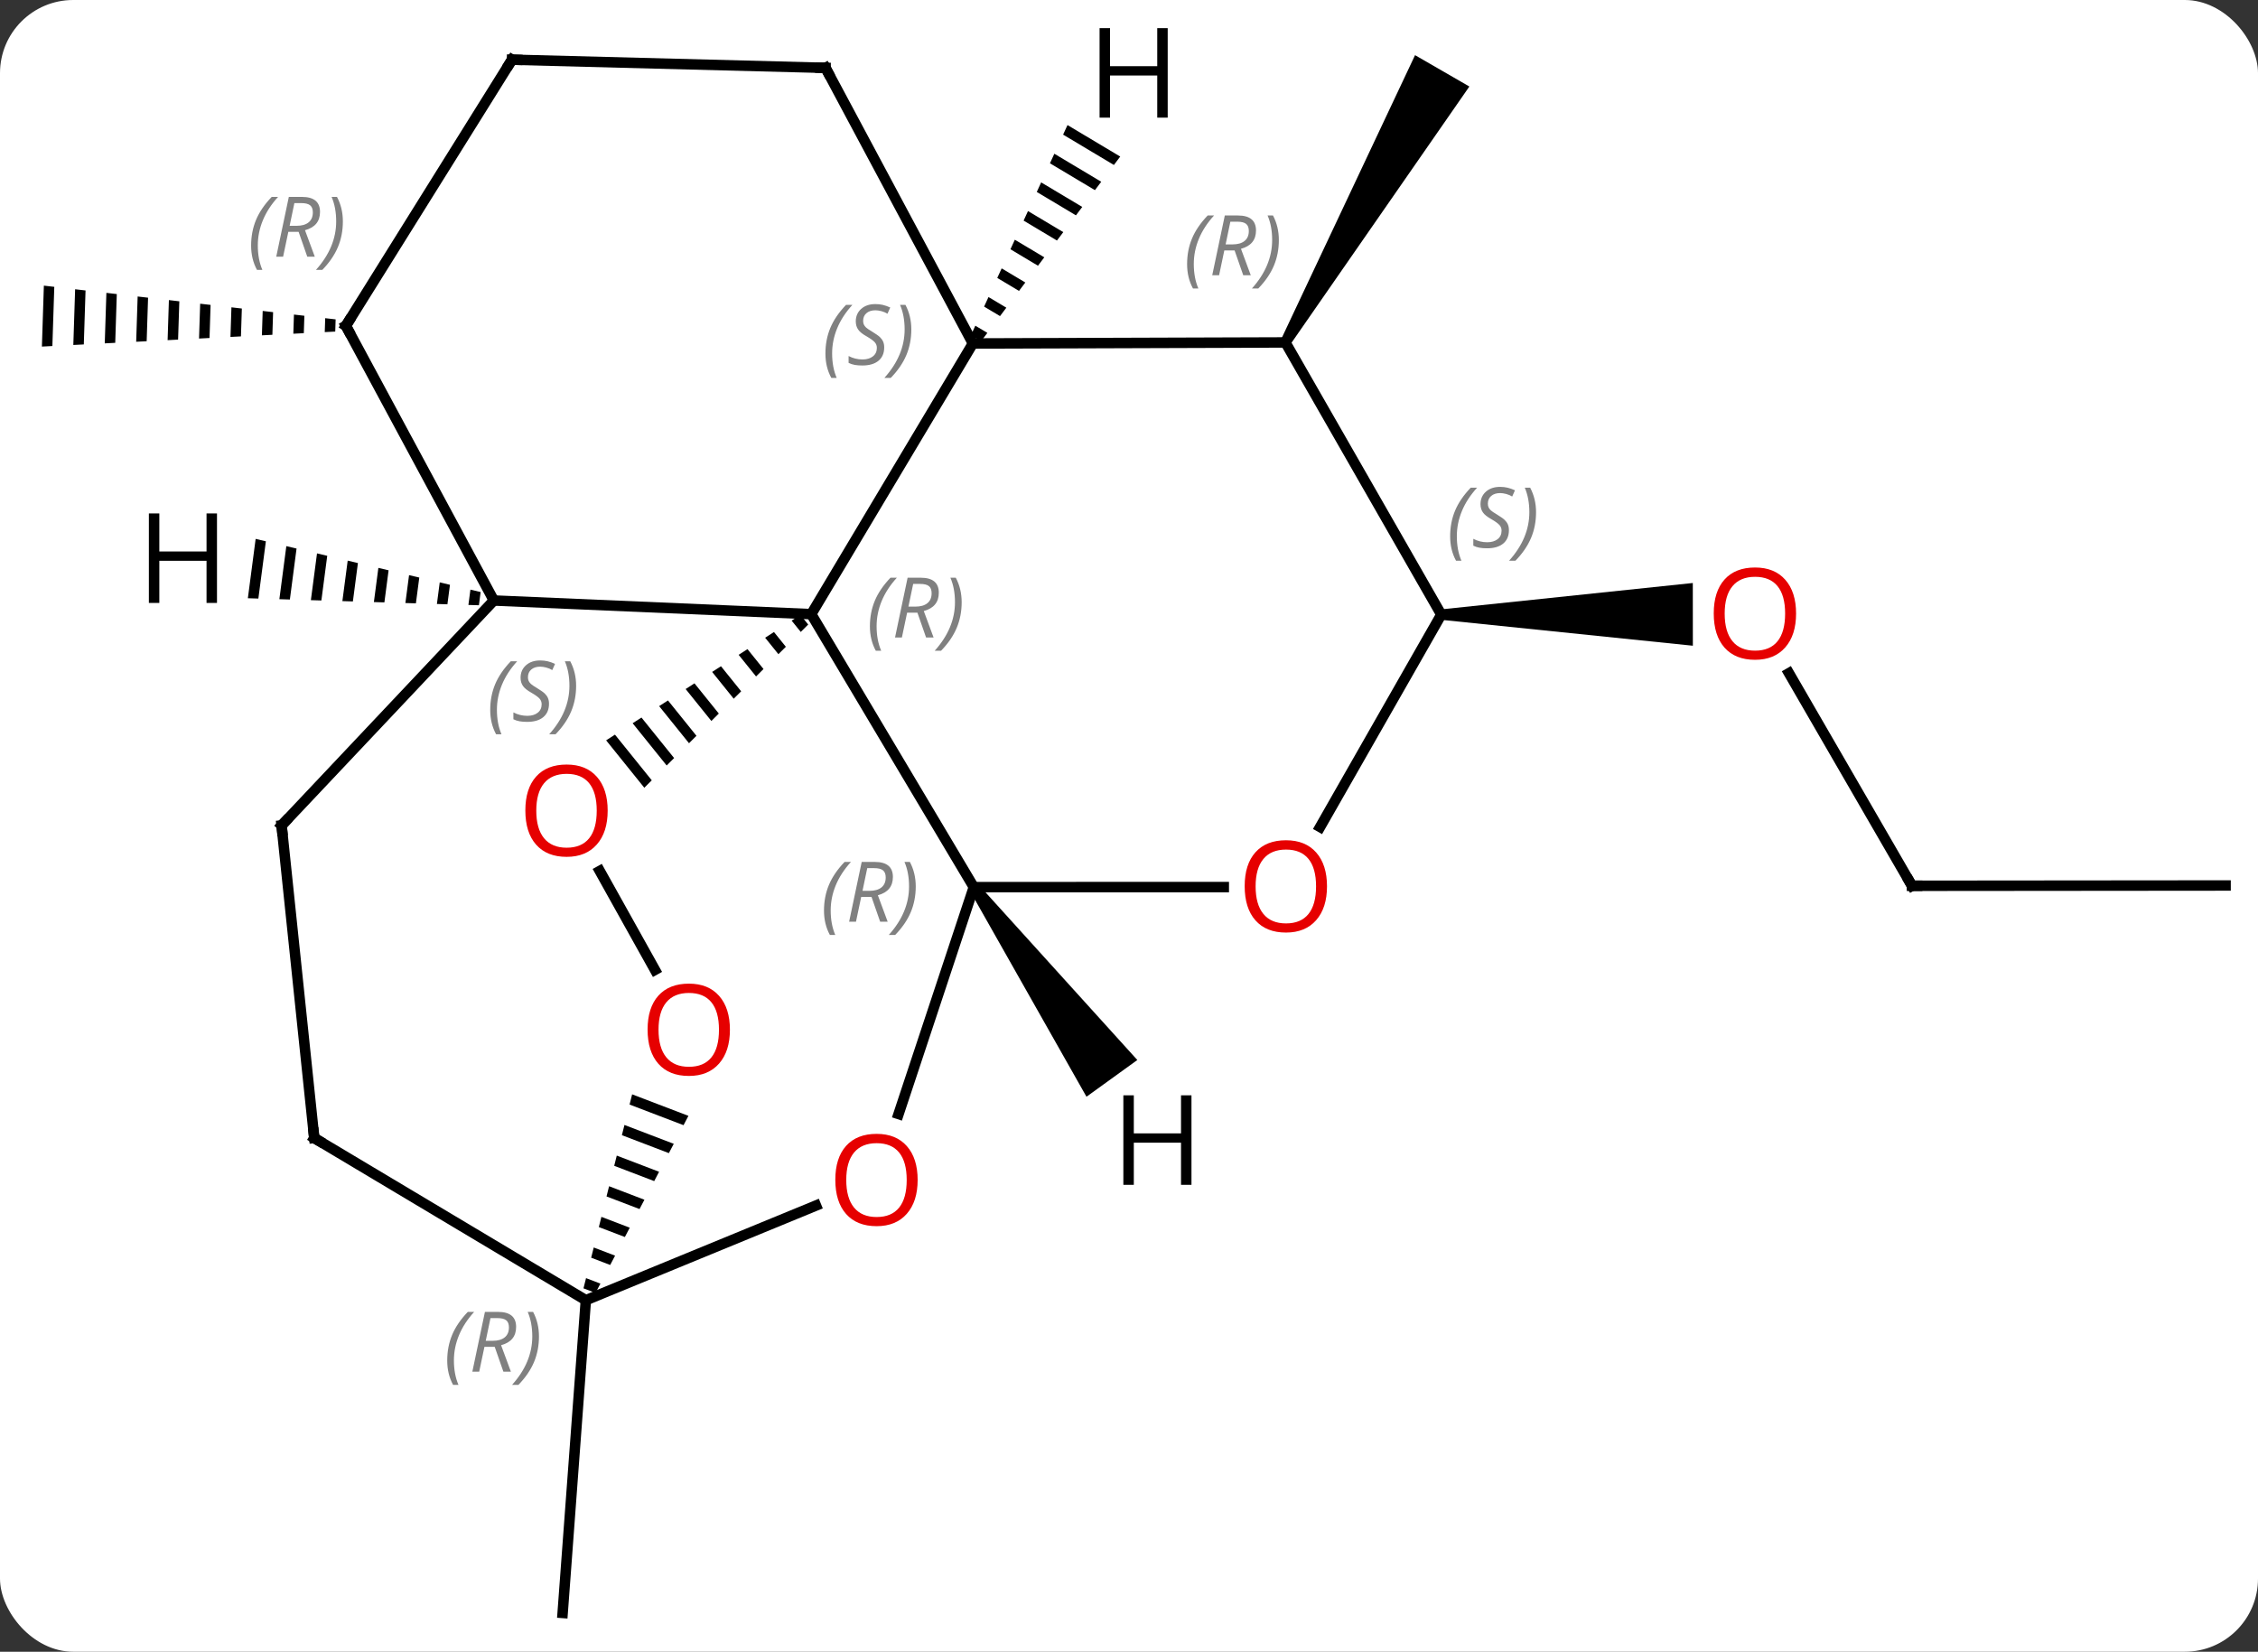 <svg width="216" viewBox="0 0 216 158" style="fill-opacity:1; color-rendering:auto; color-interpolation:auto; text-rendering:auto; stroke:black; stroke-linecap:square; stroke-miterlimit:10; shape-rendering:auto; stroke-opacity:1; fill:black; stroke-dasharray:none; font-weight:normal; stroke-width:1; font-family:'Open Sans'; font-style:normal; stroke-linejoin:miter; font-size:12; stroke-dashoffset:0; image-rendering:auto;" height="158" class="cas-substance-image" xmlns:xlink="http://www.w3.org/1999/xlink" xmlns="http://www.w3.org/2000/svg"><rect x="0" y="0" width="216" height="158" fill="#333333" stroke="none"/><svg class="cas-substance-single-component"><rect y="0" x="0" width="216" stroke="none" ry="7" rx="7" height="158" fill="white" class="cas-substance-group"/><svg y="0" x="0" width="216" viewBox="0 0 216 158" style="fill:black;" height="158" class="cas-substance-single-component-image"><svg><g><g transform="translate(108,80)" style="text-rendering:geometricPrecision; color-rendering:optimizeQuality; color-interpolation:linearRGB; stroke-linecap:butt; image-rendering:optimizeQuality;"><path style="stroke:none;" d="M15.394 -46.994 L14.528 -47.494 L27.363 -74.724 L32.559 -71.724 Z"/><path style="stroke:none;" d="M-76.891 -49.564 L-76.934 -48.232 L-76.934 -48.232 L-75.931 -48.283 L-75.931 -48.283 L-75.894 -49.449 L-75.894 -49.449 L-76.891 -49.564 ZM-79.881 -49.91 L-79.94 -48.078 L-79.94 -48.078 L-78.938 -48.129 L-78.938 -48.129 L-78.884 -49.795 L-78.884 -49.795 L-79.881 -49.91 ZM-82.871 -50.256 L-82.947 -47.924 L-82.947 -47.924 L-81.944 -47.975 L-81.944 -47.975 L-81.875 -50.141 L-81.875 -50.141 L-82.871 -50.256 ZM-85.862 -50.602 L-85.953 -47.77 L-84.951 -47.821 L-84.951 -47.821 L-84.865 -50.487 L-84.865 -50.487 L-85.862 -50.602 ZM-88.852 -50.948 L-88.96 -47.616 L-88.96 -47.616 L-87.957 -47.667 L-87.957 -47.667 L-87.855 -50.833 L-88.852 -50.948 ZM-91.843 -51.294 L-91.966 -47.462 L-91.966 -47.462 L-90.964 -47.514 L-90.964 -47.514 L-90.846 -51.178 L-91.843 -51.294 ZM-94.833 -51.639 L-94.973 -47.308 L-94.973 -47.308 L-93.97 -47.36 L-93.97 -47.36 L-93.836 -51.524 L-93.836 -51.524 L-94.833 -51.639 ZM-97.823 -51.985 L-97.979 -47.155 L-97.979 -47.155 L-96.977 -47.206 L-96.977 -47.206 L-96.827 -51.87 L-96.827 -51.87 L-97.823 -51.985 ZM-100.814 -52.331 L-100.986 -47.001 L-100.986 -47.001 L-99.983 -47.052 L-99.983 -47.052 L-99.817 -52.216 L-99.817 -52.216 L-100.814 -52.331 ZM-103.804 -52.677 L-103.992 -46.847 L-103.992 -46.847 L-102.99 -46.898 L-102.99 -46.898 L-102.807 -52.562 L-102.807 -52.562 L-103.804 -52.677 Z"/><line y2="4.731" y1="-15.605" x2="74.898" x1="63.132" style="fill:none;"/><path style="stroke:none;" d="M29.875 -20.71 L29.874 -21.71 L53.934 -24.232 L53.939 -18.232 Z"/><line y2="4.704" y1="4.731" x2="104.898" x1="74.898" style="fill:none;"/><line y2="44.373" y1="74.289" x2="-51.957" x1="-54.177" style="fill:none;"/><line y2="4.86" y1="-21.252" x2="-14.847" x1="-30.396" style="fill:none;"/><line y2="-47.145" y1="-21.252" x2="-14.934" x1="-30.396" style="fill:none;"/><line y2="-22.557" y1="-21.252" x2="-60.759" x1="-30.396" style="fill:none;"/><path style="stroke:none;" d="M-31.427 -21.179 L-32.272 -20.633 L-32.272 -20.633 L-31.4 -19.551 L-30.687 -20.26 L-30.687 -20.26 L-31.427 -21.179 ZM-33.962 -19.543 L-34.807 -18.997 L-33.538 -17.422 L-32.825 -18.131 L-32.825 -18.131 L-33.962 -19.543 ZM-36.497 -17.907 L-37.342 -17.361 L-35.675 -15.292 L-34.963 -16.002 L-36.497 -17.907 ZM-39.032 -16.27 L-39.877 -15.725 L-37.813 -13.163 L-37.101 -13.873 L-39.032 -16.27 ZM-41.567 -14.634 L-42.412 -14.089 L-42.412 -14.089 L-39.951 -11.034 L-39.239 -11.744 L-41.567 -14.634 ZM-44.102 -12.998 L-44.947 -12.453 L-44.947 -12.453 L-42.089 -8.905 L-41.377 -9.615 L-44.102 -12.998 ZM-46.637 -11.362 L-47.482 -10.817 L-47.482 -10.817 L-44.227 -6.776 L-44.227 -6.776 L-43.514 -7.486 L-46.637 -11.362 ZM-49.172 -9.726 L-50.017 -9.181 L-46.365 -4.647 L-45.652 -5.357 L-49.172 -9.726 Z"/><line y2="4.855" y1="4.86" x2="9.066" x1="-14.847" style="fill:none;"/><line y2="26.565" y1="4.86" x2="-22.043" x1="-14.847" style="fill:none;"/><line y2="-47.244" y1="-47.145" x2="14.961" x1="-14.934" style="fill:none;"/><line y2="-73.509" y1="-47.145" x2="-29.031" x1="-14.934" style="fill:none;"/><line y2="-1.041" y1="-22.557" x2="-81.063" x1="-60.759" style="fill:none;"/><line y2="-48.834" y1="-22.557" x2="-74.913" x1="-60.759" style="fill:none;"/><line y2="12.775" y1="3.315" x2="-45.348" x1="-50.626" style="fill:none;"/><line y2="-21.21" y1="-0.891" x2="29.874" x1="18.281" style="fill:none;"/><line y2="44.373" y1="35.32" x2="-51.957" x1="-29.943" style="fill:none;"/><line y2="-21.21" y1="-47.244" x2="29.874" x1="14.961" style="fill:none;"/><line y2="-74.289" y1="-73.509" x2="-59.022" x1="-29.031" style="fill:none;"/><line y2="28.86" y1="-1.041" x2="-77.94" x1="-81.063" style="fill:none;"/><line y2="-74.289" y1="-48.834" x2="-59.022" x1="-74.913" style="fill:none;"/><path style="stroke:none;" d="M-47.531 24.681 L-47.776 25.658 L-42.613 27.631 L-42.145 26.739 L-47.531 24.681 ZM-48.265 27.611 L-48.51 28.588 L-44.016 30.305 L-44.016 30.305 L-43.548 29.414 L-43.548 29.414 L-48.265 27.611 ZM-49 30.541 L-49.245 31.518 L-49.245 31.518 L-45.419 32.98 L-45.419 32.98 L-44.952 32.088 L-44.952 32.088 L-49 30.541 ZM-49.735 33.471 L-49.98 34.448 L-49.98 34.448 L-46.822 35.654 L-46.822 35.654 L-46.355 34.763 L-46.355 34.763 L-49.735 33.471 ZM-50.47 36.401 L-50.715 37.378 L-50.715 37.378 L-48.226 38.329 L-47.758 37.438 L-50.47 36.401 ZM-51.204 39.331 L-51.449 40.308 L-49.629 41.004 L-49.629 41.004 L-49.161 40.112 L-49.161 40.112 L-51.204 39.331 ZM-51.939 42.261 L-52.184 43.238 L-52.184 43.238 L-51.032 43.678 L-51.032 43.678 L-50.564 42.787 L-50.564 42.787 L-51.939 42.261 Z"/><line y2="28.86" y1="44.373" x2="-77.94" x1="-51.957" style="fill:none;"/><path style="stroke:none;" d="M-15.252 5.153 L-14.442 4.567 L0.797 21.397 L-4.067 24.91 Z"/><path style="stroke:none;" d="M-5.883 -68.036 L-6.303 -67.122 L-6.303 -67.122 L-1.445 -64.22 L-1.445 -64.22 L-0.839 -65.024 L-0.839 -65.024 L-5.883 -68.036 ZM-7.142 -65.294 L-7.562 -64.38 L-7.562 -64.38 L-3.26 -61.811 L-3.26 -61.811 L-2.655 -62.614 L-2.655 -62.614 L-7.142 -65.294 ZM-8.402 -62.553 L-8.822 -61.639 L-8.822 -61.639 L-5.076 -59.401 L-5.076 -59.401 L-4.471 -60.205 L-4.471 -60.205 L-8.402 -62.553 ZM-9.662 -59.811 L-10.081 -58.897 L-10.081 -58.897 L-6.892 -56.992 L-6.892 -56.992 L-6.286 -57.795 L-6.286 -57.795 L-9.662 -59.811 ZM-10.921 -57.069 L-11.341 -56.156 L-11.341 -56.156 L-8.707 -54.582 L-8.102 -55.386 L-8.102 -55.386 L-10.921 -57.069 ZM-12.181 -54.328 L-12.601 -53.414 L-12.601 -53.414 L-10.523 -52.173 L-10.523 -52.173 L-9.918 -52.976 L-9.918 -52.976 L-12.181 -54.328 ZM-13.441 -51.586 L-13.86 -50.672 L-13.86 -50.672 L-12.338 -49.763 L-12.338 -49.763 L-11.733 -50.567 L-11.733 -50.567 L-13.441 -51.586 ZM-14.7 -48.845 L-15.12 -47.931 L-15.12 -47.931 L-14.154 -47.354 L-14.154 -47.354 L-13.549 -48.157 L-13.549 -48.157 L-14.7 -48.845 Z"/><path style="stroke:none;" d="M-83.545 -28.451 L-84.29 -22.774 L-84.29 -22.774 L-83.285 -22.743 L-83.285 -22.743 L-82.567 -28.22 L-83.545 -28.451 ZM-80.61 -27.758 L-81.276 -22.682 L-81.276 -22.682 L-80.271 -22.652 L-80.271 -22.652 L-79.632 -27.527 L-79.632 -27.527 L-80.61 -27.758 ZM-77.675 -27.064 L-78.262 -22.591 L-78.262 -22.591 L-77.257 -22.56 L-77.257 -22.56 L-76.697 -26.833 L-77.675 -27.064 ZM-74.74 -26.371 L-75.248 -22.499 L-75.248 -22.499 L-74.243 -22.469 L-73.762 -26.14 L-73.762 -26.14 L-74.74 -26.371 ZM-71.805 -25.678 L-72.234 -22.408 L-72.234 -22.408 L-71.229 -22.377 L-71.229 -22.377 L-70.827 -25.447 L-70.827 -25.447 L-71.805 -25.678 ZM-68.87 -24.984 L-69.22 -22.316 L-68.215 -22.286 L-68.215 -22.286 L-67.892 -24.753 L-67.892 -24.753 L-68.87 -24.984 ZM-65.935 -24.291 L-66.206 -22.225 L-66.206 -22.225 L-65.201 -22.194 L-65.201 -22.194 L-64.957 -24.06 L-64.957 -24.06 L-65.935 -24.291 ZM-63 -23.598 L-63.192 -22.133 L-63.192 -22.133 L-62.187 -22.103 L-62.187 -22.103 L-62.022 -23.366 L-63 -23.598 Z"/></g><g transform="translate(108,80)" style="fill:rgb(230,0,0); text-rendering:geometricPrecision; color-rendering:optimizeQuality; image-rendering:optimizeQuality; font-family:'Open Sans'; stroke:rgb(230,0,0); color-interpolation:linearRGB;"><path style="stroke:none;" d="M63.812 -21.307 Q63.812 -19.245 62.772 -18.065 Q61.733 -16.885 59.89 -16.885 Q57.999 -16.885 56.968 -18.049 Q55.937 -19.214 55.937 -21.323 Q55.937 -23.417 56.968 -24.565 Q57.999 -25.714 59.89 -25.714 Q61.749 -25.714 62.78 -24.542 Q63.812 -23.37 63.812 -21.307 ZM56.983 -21.307 Q56.983 -19.573 57.726 -18.667 Q58.468 -17.76 59.89 -17.76 Q61.312 -17.76 62.038 -18.659 Q62.765 -19.557 62.765 -21.307 Q62.765 -23.042 62.038 -23.932 Q61.312 -24.823 59.89 -24.823 Q58.468 -24.823 57.726 -23.924 Q56.983 -23.026 56.983 -21.307 Z"/></g><g transform="translate(108,80)" style="stroke-linecap:butt; text-rendering:geometricPrecision; color-rendering:optimizeQuality; image-rendering:optimizeQuality; font-family:'Open Sans'; color-interpolation:linearRGB; stroke-miterlimit:5;"><path style="fill:none;" d="M74.648 4.298 L74.898 4.731 L75.398 4.731"/></g><g transform="translate(108,80)" style="stroke-linecap:butt; font-size:8.4px; fill:gray; text-rendering:geometricPrecision; image-rendering:optimizeQuality; color-rendering:optimizeQuality; font-family:'Open Sans'; font-style:italic; stroke:gray; color-interpolation:linearRGB; stroke-miterlimit:5;"><path style="stroke:none;" d="M-24.785 -20.082 Q-24.785 -21.41 -24.316 -22.535 Q-23.847 -23.66 -22.816 -24.738 L-22.206 -24.738 Q-23.175 -23.675 -23.66 -22.504 Q-24.144 -21.332 -24.144 -20.097 Q-24.144 -18.769 -23.706 -17.754 L-24.222 -17.754 Q-24.785 -18.785 -24.785 -20.082 ZM-21.225 -21.394 L-21.725 -19.019 L-22.381 -19.019 L-21.178 -24.738 L-19.928 -24.738 Q-18.193 -24.738 -18.193 -23.3 Q-18.193 -21.941 -19.631 -21.55 L-18.693 -19.019 L-19.412 -19.019 L-20.24 -21.394 L-21.225 -21.394 ZM-20.646 -24.144 Q-21.037 -22.222 -21.1 -21.972 L-20.443 -21.972 Q-19.693 -21.972 -19.287 -22.3 Q-18.881 -22.629 -18.881 -23.254 Q-18.881 -23.722 -19.139 -23.933 Q-19.396 -24.144 -19.99 -24.144 L-20.646 -24.144 ZM-16.007 -22.394 Q-16.007 -21.066 -16.484 -19.933 Q-16.96 -18.8 -17.976 -17.754 L-18.585 -17.754 Q-16.648 -19.91 -16.648 -22.394 Q-16.648 -23.722 -17.085 -24.738 L-16.57 -24.738 Q-16.007 -23.675 -16.007 -22.394 Z"/><path style="stroke:none;" d="M-29.177 7.107 Q-29.177 5.779 -28.708 4.654 Q-28.239 3.529 -27.208 2.45 L-26.599 2.45 Q-27.567 3.513 -28.052 4.685 Q-28.536 5.857 -28.536 7.091 Q-28.536 8.419 -28.099 9.435 L-28.614 9.435 Q-29.177 8.404 -29.177 7.107 ZM-25.617 5.794 L-26.117 8.169 L-26.773 8.169 L-25.57 2.45 L-24.32 2.45 Q-22.585 2.45 -22.585 3.888 Q-22.585 5.247 -24.023 5.638 L-23.085 8.169 L-23.804 8.169 L-24.632 5.794 L-25.617 5.794 ZM-25.039 3.044 Q-25.429 4.966 -25.492 5.216 L-24.835 5.216 Q-24.085 5.216 -23.679 4.888 Q-23.273 4.56 -23.273 3.935 Q-23.273 3.466 -23.531 3.255 Q-23.789 3.044 -24.382 3.044 L-25.039 3.044 ZM-20.4 4.794 Q-20.4 6.122 -20.876 7.255 Q-21.353 8.388 -22.368 9.435 L-22.978 9.435 Q-21.04 7.279 -21.04 4.794 Q-21.04 3.466 -21.478 2.45 L-20.962 2.45 Q-20.4 3.513 -20.4 4.794 Z"/><path style="stroke:none;" d="M-29.04 -46.178 Q-29.04 -47.507 -28.571 -48.632 Q-28.102 -49.757 -27.071 -50.835 L-26.462 -50.835 Q-27.43 -49.772 -27.915 -48.6 Q-28.399 -47.428 -28.399 -46.194 Q-28.399 -44.866 -27.962 -43.85 L-28.477 -43.85 Q-29.04 -44.882 -29.04 -46.178 ZM-23.417 -46.772 Q-23.417 -45.944 -23.964 -45.491 Q-24.511 -45.038 -25.511 -45.038 Q-25.917 -45.038 -26.23 -45.092 Q-26.542 -45.147 -26.823 -45.288 L-26.823 -45.944 Q-26.198 -45.616 -25.495 -45.616 Q-24.87 -45.616 -24.495 -45.913 Q-24.12 -46.21 -24.12 -46.725 Q-24.12 -47.038 -24.323 -47.264 Q-24.526 -47.491 -25.089 -47.819 Q-25.683 -48.147 -25.909 -48.475 Q-26.136 -48.803 -26.136 -49.257 Q-26.136 -49.991 -25.62 -50.452 Q-25.105 -50.913 -24.261 -50.913 Q-23.886 -50.913 -23.55 -50.835 Q-23.214 -50.757 -22.839 -50.585 L-23.105 -49.991 Q-23.355 -50.147 -23.675 -50.233 Q-23.995 -50.319 -24.261 -50.319 Q-24.792 -50.319 -25.113 -50.045 Q-25.433 -49.772 -25.433 -49.303 Q-25.433 -49.1 -25.363 -48.952 Q-25.292 -48.803 -25.151 -48.67 Q-25.011 -48.538 -24.589 -48.288 Q-24.026 -47.944 -23.823 -47.749 Q-23.62 -47.553 -23.519 -47.319 Q-23.417 -47.085 -23.417 -46.772 ZM-20.823 -48.491 Q-20.823 -47.163 -21.299 -46.03 Q-21.776 -44.897 -22.791 -43.85 L-23.401 -43.85 Q-21.463 -46.007 -21.463 -48.491 Q-21.463 -49.819 -21.901 -50.835 L-21.385 -50.835 Q-20.823 -49.772 -20.823 -48.491 Z"/><path style="stroke:none;" d="M-61.105 -12.089 Q-61.105 -13.417 -60.637 -14.542 Q-60.168 -15.667 -59.137 -16.745 L-58.527 -16.745 Q-59.496 -15.682 -59.98 -14.51 Q-60.465 -13.339 -60.465 -12.104 Q-60.465 -10.776 -60.027 -9.76 L-60.543 -9.76 Q-61.105 -10.792 -61.105 -12.089 ZM-55.483 -12.682 Q-55.483 -11.854 -56.03 -11.401 Q-56.577 -10.948 -57.577 -10.948 Q-57.983 -10.948 -58.295 -11.003 Q-58.608 -11.057 -58.889 -11.198 L-58.889 -11.854 Q-58.264 -11.526 -57.561 -11.526 Q-56.936 -11.526 -56.561 -11.823 Q-56.186 -12.12 -56.186 -12.635 Q-56.186 -12.948 -56.389 -13.175 Q-56.592 -13.401 -57.155 -13.729 Q-57.748 -14.057 -57.975 -14.385 Q-58.202 -14.714 -58.202 -15.167 Q-58.202 -15.901 -57.686 -16.362 Q-57.17 -16.823 -56.327 -16.823 Q-55.952 -16.823 -55.616 -16.745 Q-55.28 -16.667 -54.905 -16.495 L-55.17 -15.901 Q-55.42 -16.057 -55.741 -16.143 Q-56.061 -16.229 -56.327 -16.229 Q-56.858 -16.229 -57.178 -15.956 Q-57.498 -15.682 -57.498 -15.214 Q-57.498 -15.01 -57.428 -14.862 Q-57.358 -14.714 -57.217 -14.581 Q-57.077 -14.448 -56.655 -14.198 Q-56.092 -13.854 -55.889 -13.659 Q-55.686 -13.464 -55.584 -13.229 Q-55.483 -12.995 -55.483 -12.682 ZM-52.888 -14.401 Q-52.888 -13.073 -53.365 -11.94 Q-53.841 -10.807 -54.857 -9.76 L-55.466 -9.76 Q-53.529 -11.917 -53.529 -14.401 Q-53.529 -15.729 -53.966 -16.745 L-53.451 -16.745 Q-52.888 -15.682 -52.888 -14.401 Z"/></g><g transform="translate(108,80)" style="stroke-linecap:butt; fill:rgb(230,0,0); text-rendering:geometricPrecision; color-rendering:optimizeQuality; image-rendering:optimizeQuality; font-family:'Open Sans'; stroke:rgb(230,0,0); color-interpolation:linearRGB; stroke-miterlimit:5;"><path style="stroke:none;" d="M-49.87 -2.458 Q-49.87 -0.396 -50.91 0.784 Q-51.949 1.964 -53.792 1.964 Q-55.683 1.964 -56.714 0.799 Q-57.745 -0.365 -57.745 -2.474 Q-57.745 -4.568 -56.714 -5.716 Q-55.683 -6.865 -53.792 -6.865 Q-51.933 -6.865 -50.902 -5.693 Q-49.87 -4.521 -49.87 -2.458 ZM-56.699 -2.458 Q-56.699 -0.724 -55.956 0.182 Q-55.214 1.089 -53.792 1.089 Q-52.37 1.089 -51.644 0.19 Q-50.917 -0.708 -50.917 -2.458 Q-50.917 -4.193 -51.644 -5.083 Q-52.37 -5.974 -53.792 -5.974 Q-55.214 -5.974 -55.956 -5.075 Q-56.699 -4.177 -56.699 -2.458 Z"/><path style="stroke:none;" d="M18.941 4.784 Q18.941 6.846 17.901 8.026 Q16.862 9.206 15.019 9.206 Q13.128 9.206 12.097 8.041 Q11.066 6.877 11.066 4.768 Q11.066 2.674 12.097 1.526 Q13.128 0.377 15.019 0.377 Q16.878 0.377 17.909 1.549 Q18.941 2.721 18.941 4.784 ZM12.112 4.784 Q12.112 6.518 12.855 7.424 Q13.597 8.331 15.019 8.331 Q16.441 8.331 17.167 7.432 Q17.894 6.534 17.894 4.784 Q17.894 3.049 17.167 2.159 Q16.441 1.268 15.019 1.268 Q13.597 1.268 12.855 2.167 Q12.112 3.065 12.112 4.784 Z"/><path style="stroke:none;" d="M-20.218 32.87 Q-20.218 34.932 -21.258 36.112 Q-22.297 37.292 -24.14 37.292 Q-26.031 37.292 -27.062 36.127 Q-28.093 34.963 -28.093 32.854 Q-28.093 30.76 -27.062 29.612 Q-26.031 28.463 -24.14 28.463 Q-22.281 28.463 -21.25 29.635 Q-20.218 30.807 -20.218 32.87 ZM-27.047 32.87 Q-27.047 34.604 -26.304 35.51 Q-25.562 36.417 -24.14 36.417 Q-22.718 36.417 -21.992 35.518 Q-21.265 34.62 -21.265 32.87 Q-21.265 31.135 -21.992 30.245 Q-22.718 29.354 -24.14 29.354 Q-25.562 29.354 -26.304 30.253 Q-27.047 31.151 -27.047 32.87 Z"/></g><g transform="translate(108,80)" style="stroke-linecap:butt; font-size:8.4px; fill:gray; text-rendering:geometricPrecision; image-rendering:optimizeQuality; color-rendering:optimizeQuality; font-family:'Open Sans'; font-style:italic; stroke:gray; color-interpolation:linearRGB; stroke-miterlimit:5;"><path style="stroke:none;" d="M5.558 -54.732 Q5.558 -56.06 6.027 -57.185 Q6.495 -58.31 7.527 -59.388 L8.136 -59.388 Q7.167 -58.325 6.683 -57.154 Q6.198 -55.982 6.198 -54.747 Q6.198 -53.419 6.636 -52.404 L6.12 -52.404 Q5.558 -53.435 5.558 -54.732 ZM9.118 -56.044 L8.618 -53.669 L7.962 -53.669 L9.165 -59.388 L10.415 -59.388 Q12.149 -59.388 12.149 -57.95 Q12.149 -56.591 10.712 -56.2 L11.649 -53.669 L10.93 -53.669 L10.102 -56.044 L9.118 -56.044 ZM9.696 -58.794 Q9.305 -56.872 9.243 -56.622 L9.899 -56.622 Q10.649 -56.622 11.055 -56.95 Q11.462 -57.279 11.462 -57.904 Q11.462 -58.372 11.204 -58.583 Q10.946 -58.794 10.352 -58.794 L9.696 -58.794 ZM14.335 -57.044 Q14.335 -55.716 13.858 -54.583 Q13.382 -53.45 12.366 -52.404 L11.757 -52.404 Q13.694 -54.56 13.694 -57.044 Q13.694 -58.372 13.257 -59.388 L13.773 -59.388 Q14.335 -58.325 14.335 -57.044 Z"/><path style="fill:none; stroke:black;" d="M-28.795 -73.068 L-29.031 -73.509 L-29.531 -73.522"/><path style="fill:none; stroke:black;" d="M-80.72 -1.405 L-81.063 -1.041 L-81.011 -0.544"/><path style="fill:none; stroke:black;" d="M-74.676 -48.394 L-74.913 -48.834 L-74.648 -49.258"/><path style="stroke:none;" d="M-83.978 -56.509 Q-83.978 -57.837 -83.509 -58.962 Q-83.041 -60.087 -82.009 -61.165 L-81.4 -61.165 Q-82.369 -60.103 -82.853 -58.931 Q-83.338 -57.759 -83.338 -56.525 Q-83.338 -55.197 -82.9 -54.181 L-83.416 -54.181 Q-83.978 -55.212 -83.978 -56.509 ZM-80.418 -57.822 L-80.918 -55.447 L-81.574 -55.447 L-80.371 -61.165 L-79.121 -61.165 Q-77.387 -61.165 -77.387 -59.728 Q-77.387 -58.368 -78.824 -57.978 L-77.887 -55.447 L-78.606 -55.447 L-79.434 -57.822 L-80.418 -57.822 ZM-79.84 -60.572 Q-80.231 -58.65 -80.293 -58.4 L-79.637 -58.4 Q-78.887 -58.4 -78.481 -58.728 Q-78.074 -59.056 -78.074 -59.681 Q-78.074 -60.15 -78.332 -60.361 Q-78.59 -60.572 -79.184 -60.572 L-79.84 -60.572 ZM-75.201 -58.822 Q-75.201 -57.493 -75.677 -56.361 Q-76.154 -55.228 -77.17 -54.181 L-77.779 -54.181 Q-75.841 -56.337 -75.841 -58.822 Q-75.841 -60.15 -76.279 -61.165 L-75.763 -61.165 Q-75.201 -60.103 -75.201 -58.822 Z"/></g><g transform="translate(108,80)" style="stroke-linecap:butt; fill:rgb(230,0,0); text-rendering:geometricPrecision; color-rendering:optimizeQuality; image-rendering:optimizeQuality; font-family:'Open Sans'; stroke:rgb(230,0,0); color-interpolation:linearRGB; stroke-miterlimit:5;"><path style="stroke:none;" d="M-38.176 18.5 Q-38.176 20.562 -39.216 21.742 Q-40.255 22.922 -42.098 22.922 Q-43.989 22.922 -45.02 21.758 Q-46.051 20.593 -46.051 18.484 Q-46.051 16.39 -45.02 15.242 Q-43.989 14.093 -42.098 14.093 Q-40.239 14.093 -39.208 15.265 Q-38.176 16.437 -38.176 18.5 ZM-45.005 18.5 Q-45.005 20.234 -44.262 21.14 Q-43.52 22.047 -42.098 22.047 Q-40.676 22.047 -39.95 21.148 Q-39.223 20.25 -39.223 18.5 Q-39.223 16.765 -39.95 15.875 Q-40.676 14.984 -42.098 14.984 Q-43.52 14.984 -44.262 15.883 Q-45.005 16.781 -45.005 18.5 Z"/></g><g transform="translate(108,80)" style="stroke-linecap:butt; font-size:8.4px; fill:gray; text-rendering:geometricPrecision; image-rendering:optimizeQuality; color-rendering:optimizeQuality; font-family:'Open Sans'; font-style:italic; stroke:gray; color-interpolation:linearRGB; stroke-miterlimit:5;"><path style="stroke:none;" d="M30.721 -28.693 Q30.721 -30.021 31.189 -31.146 Q31.658 -32.271 32.69 -33.349 L33.299 -33.349 Q32.33 -32.286 31.846 -31.115 Q31.361 -29.943 31.361 -28.708 Q31.361 -27.38 31.799 -26.365 L31.283 -26.365 Q30.721 -27.396 30.721 -28.693 ZM36.343 -29.287 Q36.343 -28.458 35.797 -28.005 Q35.25 -27.552 34.25 -27.552 Q33.843 -27.552 33.531 -27.607 Q33.218 -27.662 32.937 -27.802 L32.937 -28.458 Q33.562 -28.13 34.265 -28.13 Q34.89 -28.13 35.265 -28.427 Q35.64 -28.724 35.64 -29.24 Q35.64 -29.552 35.437 -29.779 Q35.234 -30.005 34.672 -30.333 Q34.078 -30.662 33.851 -30.99 Q33.625 -31.318 33.625 -31.771 Q33.625 -32.505 34.14 -32.966 Q34.656 -33.427 35.5 -33.427 Q35.875 -33.427 36.211 -33.349 Q36.547 -33.271 36.922 -33.099 L36.656 -32.505 Q36.406 -32.661 36.086 -32.748 Q35.765 -32.833 35.5 -32.833 Q34.968 -32.833 34.648 -32.56 Q34.328 -32.286 34.328 -31.818 Q34.328 -31.615 34.398 -31.466 Q34.468 -31.318 34.609 -31.185 Q34.75 -31.052 35.172 -30.802 Q35.734 -30.458 35.937 -30.263 Q36.14 -30.068 36.242 -29.833 Q36.343 -29.599 36.343 -29.287 ZM38.938 -31.005 Q38.938 -29.677 38.461 -28.544 Q37.985 -27.412 36.969 -26.365 L36.36 -26.365 Q38.297 -28.521 38.297 -31.005 Q38.297 -32.333 37.86 -33.349 L38.375 -33.349 Q38.938 -32.286 38.938 -31.005 Z"/><path style="stroke:none;" d="M-65.219 50.148 Q-65.219 48.82 -64.75 47.695 Q-64.282 46.57 -63.25 45.492 L-62.641 45.492 Q-63.61 46.554 -64.094 47.726 Q-64.579 48.898 -64.579 50.133 Q-64.579 51.461 -64.141 52.476 L-64.657 52.476 Q-65.219 51.445 -65.219 50.148 ZM-61.659 48.836 L-62.159 51.211 L-62.815 51.211 L-61.612 45.492 L-60.362 45.492 Q-58.628 45.492 -58.628 46.929 Q-58.628 48.289 -60.065 48.679 L-59.128 51.211 L-59.846 51.211 L-60.675 48.836 L-61.659 48.836 ZM-61.081 46.086 Q-61.471 48.008 -61.534 48.258 L-60.878 48.258 Q-60.128 48.258 -59.721 47.929 Q-59.315 47.601 -59.315 46.976 Q-59.315 46.508 -59.573 46.297 Q-59.831 46.086 -60.425 46.086 L-61.081 46.086 ZM-56.442 47.836 Q-56.442 49.164 -56.918 50.297 Q-57.395 51.429 -58.411 52.476 L-59.02 52.476 Q-57.082 50.32 -57.082 47.836 Q-57.082 46.508 -57.52 45.492 L-57.004 45.492 Q-56.442 46.554 -56.442 47.836 Z"/><path style="fill:none; stroke:black;" d="M-58.522 -74.276 L-59.022 -74.289 L-59.287 -73.865"/><path style="fill:none; stroke:black;" d="M-77.992 28.363 L-77.94 28.86 L-77.511 29.116"/></g><g transform="translate(108,80)" style="stroke-linecap:butt; text-rendering:geometricPrecision; color-rendering:optimizeQuality; image-rendering:optimizeQuality; font-family:'Open Sans'; color-interpolation:linearRGB; stroke-miterlimit:5;"><path style="stroke:none;" d="M5.976 33.337 L4.976 33.337 L4.976 29.306 L0.46 29.306 L0.46 33.337 L-0.54 33.337 L-0.54 24.775 L0.46 24.775 L0.46 28.415 L4.976 28.415 L4.976 24.775 L5.976 24.775 L5.976 33.337 Z"/><path style="stroke:none;" d="M3.702 -68.747 L2.702 -68.747 L2.702 -72.778 L-1.814 -72.778 L-1.814 -68.747 L-2.814 -68.747 L-2.814 -77.309 L-1.814 -77.309 L-1.814 -73.669 L2.702 -73.669 L2.702 -77.309 L3.702 -77.309 L3.702 -68.747 Z"/><path style="stroke:none;" d="M-87.243 -22.325 L-88.243 -22.325 L-88.243 -26.356 L-92.759 -26.356 L-92.759 -22.325 L-93.759 -22.325 L-93.759 -30.887 L-92.759 -30.887 L-92.759 -27.247 L-88.243 -27.247 L-88.243 -30.887 L-87.243 -30.887 L-87.243 -22.325 Z"/></g></g></svg></svg></svg></svg>